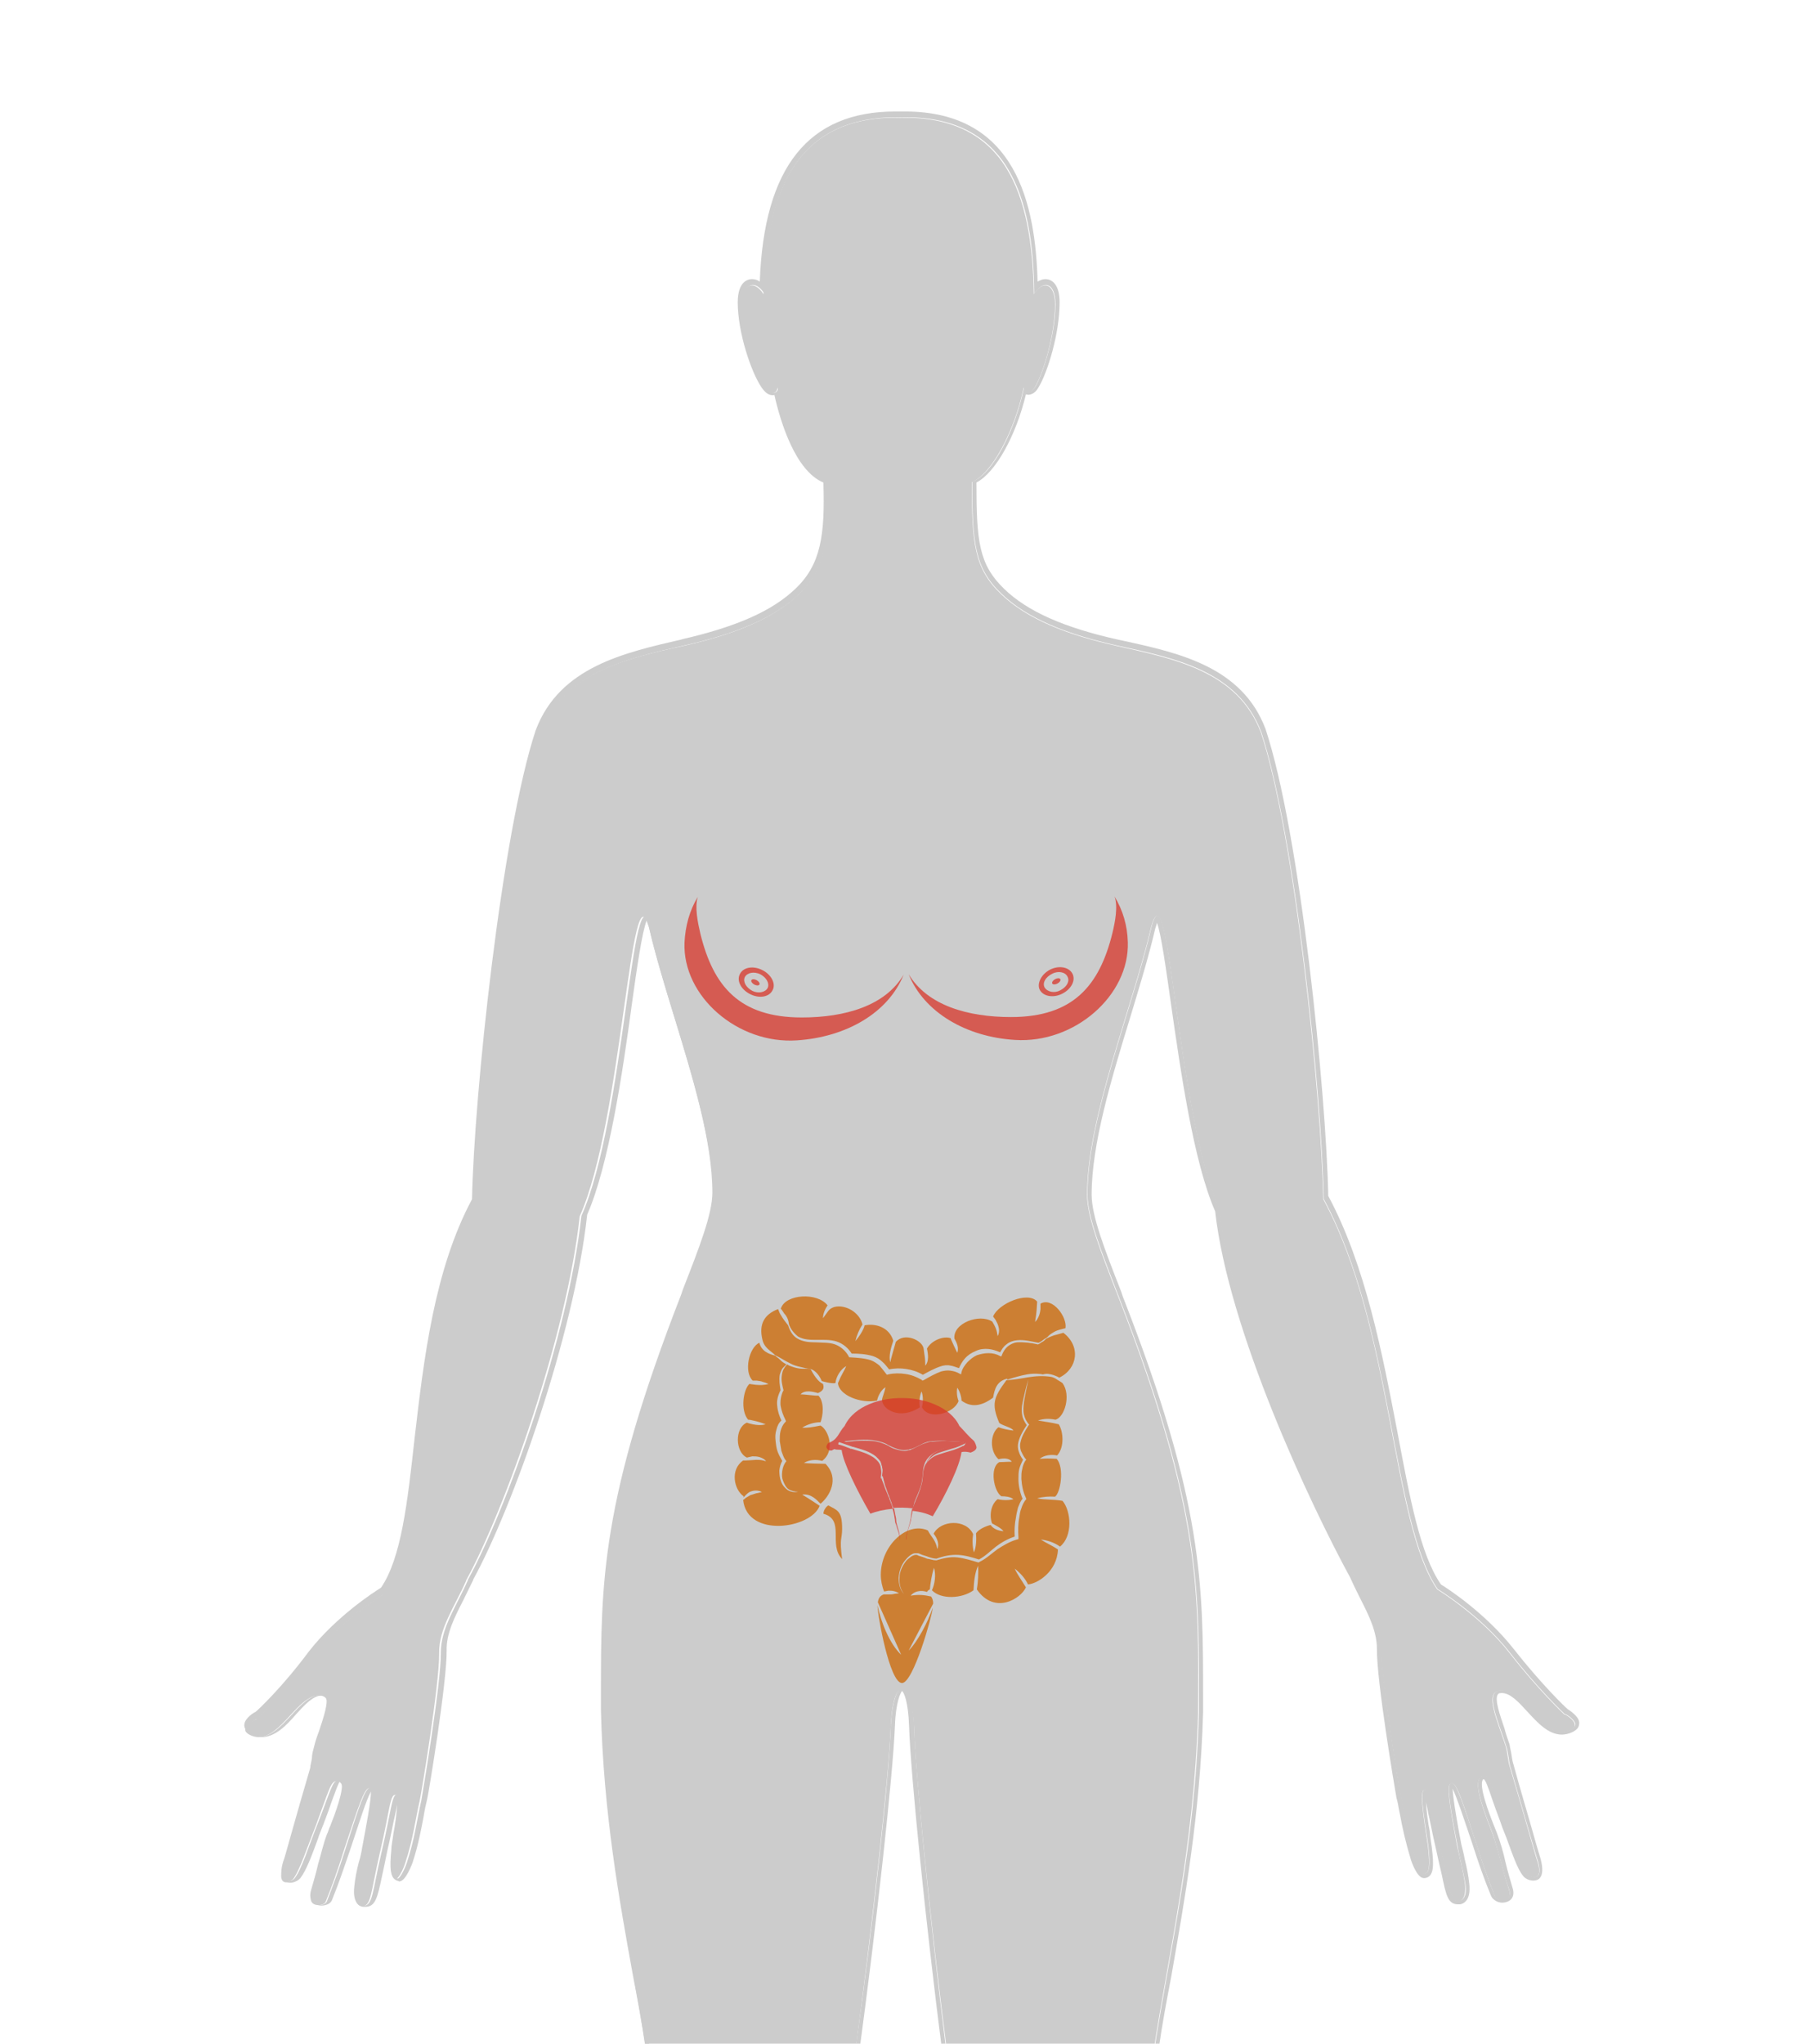 <?xml version="1.0" encoding="utf-8"?>
<!-- Generator: Adobe Illustrator 19.2.0, SVG Export Plug-In . SVG Version: 6.00 Build 0)  -->
<svg version="1.1" id="Female" xmlns="http://www.w3.org/2000/svg" xmlns:xlink="http://www.w3.org/1999/xlink" x="0px" y="0px"
	 viewBox="0 0 435 491.3" style="enable-background:new 0 0 435 491.3;" xml:space="preserve">
<style type="text/css">
	.st0{fill:#CCCCCC;}
	.st1{opacity:0.75;}
	.st2{fill:#D8352A;}
	.st3{opacity:0.75;}
	.st4{fill:#CC6600;}
    
    #Female-Breast {
        opacity: 0.75;
        cursor: pointer;
    }
    #Female-Breast:hover {
        opacity: 1.0;
        stroke:#5C0F00;    
    }

    #Female-Bowel {
        opacity: 0.75;
        cursor: pointer;
    }
    #Female-Bowel:hover {
        opacity: 1.0;
        stroke:#5C0F00;    
    }
    
    #Female-Endometrium {
        opacity: 0.75;
        cursor: pointer;
    }
    #Female-Endometrium:hover {
        opacity: 1.0;
        stroke:#5C0F00;    
    }      
</style>
<path class="st0" d="M145.1,411.7c0-28.6-1-48,19.2-99.6c4.2-10.8,7.6-19.3,7.6-24.8c0-18.6-10.8-44.7-15.4-64.3
	c-4.4-16.3-6.3,46.3-16.7,69.3c-3.1,28.7-17.9,70.5-27.3,87.5v0.1c-2.7,6.2-6.5,11.4-6.5,17.4c0.1,7.3-4.4,33.9-4.7,35.6
	c-1,4.2-1.5,9-3.5,15c-0.5,1.5-1.7,3.8-2.2,3.7c-1.2-0.2-1.4-1.8-0.9-6.3c0.4-3.5,2.3-13.4,1-13.9c-1.5-0.4-1.4,3-4,14.1
	c-2.2,9.3-2,12.9-4.5,12.6c-0.9-0.1-1.6-1.3-1.4-3.9c0.4-3,1.2-6.2,1.9-9.2c2.2-11.9,2.6-15.2,1.3-15.2c-1.2,0-2.5,4-5.9,14.6
	c-1.6,5.1-3,8.8-4.5,12.7c-0.5,1.3-4.4,1.4-3.4-1.6c1.4-4.2,2.3-8.7,3.9-13.3c1.1-3.1,6-14.1,2.1-14.1c-1.3,0-1.6,2.2-5,10.8
	c-2,5-3.7,10.6-5.4,12.7c-0.8,0.9-4.1,2-2.5-3c0.4-1,3.4-11.9,6.6-22.6c0.5-1.4,0.6-3.7,1-5c2-6.3,5.5-13.5,1.1-13.5
	c-5.1,0-9,10-14.6,10l0,0c-1.4,0-3.1-0.8-3.1-1.6c-0.1-0.8,1.1-2,2.3-2.6h0.1h0.1c0.2-0.2,6.2-5.8,13.2-14.8s17.4-15.3,17.4-15.3
	c11.1-16.1,5.4-62.9,22.1-94c0.5-24.8,7-87.7,15.3-112.7c5.6-14.8,21-18.2,34.6-21.3c12.1-2.7,21.7-6.5,27.9-12.5
	c6.5-6.2,7.3-14,7-26.9c-5.9-2-10.1-12.2-12.2-22.9c0.2,1.2-1.1,2.7-2.9,0c-2.2-3.4-5.5-12.6-5.5-19.8c0-5.2,3-5.9,5.1-2.5
	c0.4-24.3,7.5-42.9,32.8-42.4c25.3-0.6,31.9,18.2,32.1,42.4c2.2-3.4,5.1-2.7,5.1,2.5c0,7.2-2.9,16.5-4.8,19.8c-1.6,2.6-3,0.9-2.7,0
	c-2.2,10.8-7.7,21.1-12.5,22.9c0,14.6,0.5,20.7,7,26.9c6.2,6,15.8,9.8,27.9,12.5c13.7,3,29,6,34.6,20.8c8.2,24.9,14.6,87.5,15,112.2
	c16.7,31,16.4,77.8,27.4,93.8c0,0,10.3,6.2,17.4,15.3c7,9,13,14.6,13.2,14.8h0.1h0.1c1.2,0.6,2.5,1.9,2.3,2.6
	c-0.1,0.8-1.9,1.6-3.1,1.6l0,0c-5.6,0-9.4-10-14.6-10c-4.4,0-0.9,7.2,1.1,13.5c0.5,1.4,0.6,3.7,1,5c3.1,10.6,6.2,21.5,6.6,22.6
	c1.5,5-1.7,4-2.5,3c-1.6-2.1-3.4-7.7-5.4-12.7c-3.2-8.6-3.6-10.8-5-10.8c-3.9,0,1,10.9,2.1,14.1c1.5,4.6,2.4,9.1,3.9,13.3
	c1,2.9-2.9,2.8-3.4,1.6c-1.6-3.9-2.9-7.6-4.5-12.7c-3.5-10.6-4.8-14.5-5.9-14.6c-1.2,0-0.9,3.4,1.4,15.2c0.5,3,1.4,6.2,1.9,9.2
	c0.4,2.6-0.5,3.8-1.4,3.9c-2.5,0.4-2.3-3.2-4.5-12.6c-2.6-11-2.4-14.5-4-14.1c-1.4,0.4,0.6,10.4,1,13.9c0.5,4.5,0.2,6.1-0.9,6.3
	c-0.5,0.1-1.7-2.1-2.2-3.7c-2-6-2.5-10.8-3.5-15c-0.4-1.7-4.8-28.2-4.7-35.6c0.1-5.9-3.7-11.1-6.5-17.4v-0.1
	c-9.3-17-29.3-59.2-32.4-87.9c-10.4-23-12.1-84.2-16.4-67.9c-4.5,19.5-15.4,45.7-15.4,64.3c0,5.5,3.4,13.9,7.6,24.8
	c20.2,51.7,19.2,71.2,19.2,99.8c-0.9,32.3-7,56.8-10.7,81h1c0.9-6.3,1.9-11.5,3-17.3c3.2-18.3,7-39.1,7.7-63.7v-3.8
	c0-27,0.1-46.6-19.3-96.2l-0.4-1.2c-4-10.2-7.1-18.2-7.1-23.3c0-12.2,4.7-27.7,9.3-42.7c2.3-7.6,4.5-14.8,6-21.3
	c0.2-0.6,0.4-1.1,0.4-1.4c1,2.6,2.2,11.2,3.4,19.7c2.3,16,5.4,37.8,10.6,49.7c3.2,28.6,22.7,70.1,32.5,88.1l0,0
	c0.8,1.8,1.6,3.4,2.4,5c2.1,4.1,4,8,4,12.1c-0.1,7.7,4.4,34.1,4.7,35.8c0.4,1.3,0.5,2.5,0.8,3.8c0.6,3.3,1.4,6.9,2.7,11.2
	c0.1,0.2,1.4,4.3,3.1,4.3h0.1h0.1c2.3-0.3,2.2-3.1,1.7-7.4c-0.1-0.9-0.4-2.3-0.5-3.9c-0.4-1.9-0.8-4.9-0.9-7
	c0.1,0.7,0.4,1.7,0.5,2.5c0.5,2.1,1,5,1.9,8.8c0.5,2.4,1,4.5,1.4,6.2c1,4.7,1.4,7.1,3.9,7.1c0.2,0,0.4,0,0.5,0
	c0.6-0.1,2.7-0.7,2.2-5c-0.2-2-0.6-3.9-1.1-5.9c-0.2-1.2-0.5-2.3-0.8-3.5c-0.9-4.7-2-10.9-2.1-13.4c1,2,2.7,7.2,4.7,13.1
	c1.5,4.7,2.9,8.7,4.6,12.8c0.5,0.9,1.6,1.5,2.6,1.5s1.9-0.4,2.3-1c0.4-0.5,0.6-1.4,0.2-2.6c-0.6-2-1.2-4.1-1.7-6.2
	c-0.5-2.3-1.2-4.7-2.1-7.1c-0.2-0.5-0.5-1.2-0.8-2c-1-2.5-3.6-9.3-2.5-10.7c0,0,0.1-0.1,0.2-0.1c0.4,0.2,1.1,2.1,1.9,4.5
	c0.5,1.5,1.2,3.4,2.1,5.8c0.4,1.3,0.9,2.4,1.4,3.7c1.5,4.1,2.7,7.6,4,9.2c0.5,0.7,1.5,1.2,2.5,1.2c0.8,0,1.4-0.3,1.7-0.8
	c0.6-0.8,0.6-2.3,0.1-4.3c-0.1-0.4-0.9-2.9-1.9-6.5c-1.2-4.3-3-10.2-4.6-16.1c-0.2-0.6-0.4-1.5-0.5-2.3c-0.1-0.9-0.4-1.9-0.5-2.7
	c-0.4-1.3-0.9-2.5-1.2-3.8c-1.1-3.3-2.5-7.1-1.6-8.3c0.1-0.1,0.2-0.3,0.9-0.3c2.1,0,4.1,2.2,6.2,4.5c2.4,2.6,5,5.5,8.3,5.5
	c1.5,0,4-0.9,4.1-2.4c0.4-1.5-1.6-3-2.7-3.7c-0.4-0.3-6.1-5.7-13.1-14.6c-6.7-8.5-15.9-14.5-17.4-15.4c-5-7.2-7.5-20.9-10.5-36.8
	c-3.6-18.7-7.6-39.8-16.6-56.6c-0.5-24.6-6.7-87-15.1-112.3c-5.6-14.8-20.6-18.2-33.9-21.1l-1.4-0.3c-13.1-2.9-21.9-6.8-27.5-12.2
	c-6.1-5.9-6.7-11.4-6.7-25.6c4.6-2.4,9.5-11.2,11.9-21.2c0.2,0,0.4,0.1,0.5,0.1c1,0,1.9-0.6,2.6-1.9c2.1-3.5,5-12.8,5-20.3
	c0-5.1-2.5-5.6-3.4-5.6c-0.6,0-1.2,0.2-1.9,0.6c-0.5-18.3-5-40.9-31.9-40.9c-0.5,0-0.8,0-1.1,0c-0.4,0-0.8,0-1.2,0
	c-20.9,0-31.6,13.4-32.6,40.9c-0.5-0.4-1.2-0.6-1.9-0.6c-0.8,0-3.4,0.4-3.4,5.6c0,7.2,3.2,16.7,5.7,20.4c0.9,1.3,1.7,1.9,2.7,1.9
	c0.1,0,0.4,0,0.4-0.1c1.5,6.7,5.1,18.3,11.8,21.1c0.4,12.6-0.6,19.7-6.7,25.5c-5.6,5.4-14.3,9.2-27.4,12.2h0.1
	c-13.8,3.2-29.5,6.6-35.2,21.9c-8.2,24.8-14.8,87.8-15.3,112.7c-9.1,17-11.6,38.5-13.8,57.4c-1.7,15.4-3.2,28.9-8.1,36
	c-1.5,0.9-10.8,6.9-17.4,15.4c-6.4,8.6-12.1,13.9-12.7,14.4c-1.2,0.6-3.1,2.1-2.7,3.7c0.4,1.5,2.6,2.4,4.1,2.4
	c3.2,0,5.9-2.7,8.3-5.5c2.1-2.3,4.1-4.5,6.2-4.5c0.6,0,0.8,0.2,0.9,0.3c0.8,1.1-0.5,5-1.6,8.3c-0.5,1.3-0.9,2.5-1.2,3.8
	c-0.2,0.7-0.5,1.8-0.5,2.7c-0.1,0.8-0.4,1.7-0.4,2.3c-1.7,5.8-3.4,11.7-4.6,16c-1,3.6-1.7,6.1-1.9,6.5c-0.6,2-0.6,3.4,0,4.3
	c0.5,0.5,1,0.8,1.7,0.8c0.9,0,2-0.5,2.5-1.2c1.3-1.7,2.6-5.1,4.1-9.2c0.4-1.3,0.9-2.4,1.4-3.7c0.9-2.4,1.6-4.3,2.1-5.8
	c0.9-2.4,1.5-4.2,1.9-4.5c0.2,0,0.2,0,0.2,0.1c1,1.4-1.6,8.2-2.6,10.7c-0.4,0.8-0.5,1.5-0.8,2c-0.9,2.4-1.4,4.8-2.1,7.1
	c-0.5,2.2-1.1,4.2-1.7,6.3c-0.4,1.4-0.1,2.2,0.2,2.6c0.5,0.6,1.3,1.1,2.3,1.1s2.3-0.4,2.6-1.5c1.5-3.7,2.7-7.2,4.6-12.8
	c2-6,3.6-11.2,4.7-13.1c0,2.4-1.2,8.6-2.1,13.4c-0.2,1.2-0.4,2.3-0.8,3.5c-0.5,1.9-0.9,3.9-1.1,5.9c-0.5,4.2,1.5,4.9,2.2,4.9
	c0.2,0,0.4,0,0.5,0c2.4,0,2.9-2.4,3.9-7.1c0.4-1.7,0.8-3.8,1.3-6.2c0.9-3.8,1.4-6.7,1.9-8.8c0.2-0.9,0.4-1.8,0.5-2.5
	c-0.1,2.1-0.5,5-0.9,7c-0.2,1.6-0.5,2.9-0.5,3.9c-0.4,4.2-0.4,7.1,1.7,7.5l0.1,0.1H96c1.6,0,3.1-4.3,3.2-4.5
	c1.4-4.3,2.1-8.1,2.7-11.3c0.2-1.4,0.5-2.6,0.8-3.9c0.4-1.6,4.8-28.4,4.7-35.8c-0.1-4.1,1.9-8,4-12.1c0.8-1.6,1.6-3.3,2.4-4.9v-0.1
	c9.3-16.9,24.2-58.5,27.4-87.7c5.2-11.9,8.5-34,10.7-50.3c1.2-8.7,2.5-17.7,3.6-20.4c0.1,0.3,0.2,0.7,0.5,1.4
	c1.5,6.5,3.7,13.8,6,21.3c4.6,15,9.3,30.4,9.3,42.7c0,5.1-3.1,13.1-7.1,23.3l-0.4,1.2c-19.3,49.6-19.3,69.1-19.3,96.2v3.7
	c0.6,24.7,4.4,45.6,7.7,63.8c1.1,5.8,2.1,11,3,17.3h1C152.1,468.5,146,444.1,145.1,411.7z"/>
<path id="Inseem" class="st0" d="M219.8,414.9c-0.4-12.4-5-12.2-5.6,0.1c-0.4,12.2-4.2,47.2-8.5,77.7h1c4.1-30.4,8-65.7,8.5-77.8
	c0.2-5.9,1.4-8,1.7-8.4c0.5,0.4,1.5,2.6,1.7,8.5c0.4,11.9,4,47.2,7.9,77.7h1C223.7,462.2,220.2,427.1,219.8,414.9z"/>
<path id="Body" class="st0" d="M269,312c-4.2-10.8-7.6-19.3-7.6-24.8c0-18.6,10.8-44.7,15.4-64.3c4.4-16.3,6.1,44.8,16.4,67.9
	c3.1,28.7,23,70.9,32.4,87.9v0.1c2.7,6.2,6.5,11.4,6.5,17.4c-0.1,7.4,4.4,33.9,4.7,35.6c1,4.2,1.5,9,3.5,15c0.5,1.5,1.6,3.8,2.2,3.7
	c1.2-0.2,1.4-1.8,0.9-6.3c-0.4-3.5-2.3-13.4-1-13.9c1.5-0.4,1.4,3,4,14.1c2.2,9.3,2,12.9,4.5,12.6c0.9-0.1,1.6-1.3,1.4-3.9
	c-0.4-3-1.2-6.2-1.9-9.2c-2.2-11.9-2.6-15.2-1.3-15.2c1.2,0,2.5,4,5.9,14.6c1.6,5.1,3,8.8,4.5,12.7c0.5,1.3,4.4,1.4,3.4-1.6
	c-1.4-4.2-2.3-8.7-3.9-13.3c-1.1-3.1-6-14.1-2.1-14.1c1.3,0,1.6,2.2,4.9,10.8c2,5,3.7,10.6,5.4,12.7c0.8,0.9,4.1,2,2.5-3
	c-0.4-1-3.4-11.9-6.6-22.6c-0.5-1.4-0.6-3.7-1-5c-2-6.3-5.5-13.5-1.1-13.5c5.1,0,9,10,14.6,10l0,0c1.4,0,3.1-0.8,3.1-1.6
	c0.1-0.8-1.1-2-2.3-2.6h-0.1h-0.1c-0.2-0.2-6.2-5.8-13.2-14.8s-17.4-15.3-17.4-15.3c-11.1-16.1-10.6-62.8-27.4-93.8
	c-0.5-24.8-6.8-87.4-15-112.2c-5.6-14.8-20.9-17.7-34.6-20.8c-12.1-2.7-21.7-6.5-27.9-12.5c-6.5-6.2-7-12.3-7-26.9
	c4.7-1.9,10.3-12.2,12.5-22.9c-0.2,1,1.2,2.7,2.7,0c2-3.4,4.8-12.6,4.8-19.8c0-5.2-3-5.9-5.1-2.5c-0.4-24.3-6.9-42.9-32.1-42.4
	c-25.3-0.6-32.4,18.2-32.9,42.4c-2.2-3.4-5.1-2.7-5.1,2.5c0,7.2,3.2,16.5,5.5,19.8c1.7,2.6,3.1,1.2,2.9,0
	c2.2,10.8,6.3,20.9,12.2,22.9c0.4,12.9-0.5,20.7-7,26.9c-6.2,6-15.8,9.8-27.9,12.5c-13.7,3-29.1,6.5-34.7,21.3
	c-8.2,24.9-14.8,87.9-15.3,112.7c-16.7,31-11.2,77.9-22.1,94c0,0-10.3,6.2-17.4,15.3c-7,9-13,14.6-13.2,14.8h-0.1h-0.1
	c-1.2,0.6-2.5,1.9-2.3,2.6c0.1,0.8,1.9,1.6,3.1,1.6l0,0c5.6,0,9.5-10,14.6-10c4.4,0,0.9,7.2-1.1,13.5c-0.4,1.4-0.6,3.7-1,5
	c-3.1,10.6-6.2,21.5-6.6,22.6c-1.5,5,1.7,4,2.5,3c1.6-2.1,3.4-7.7,5.4-12.7c3.2-8.6,3.6-10.8,5-10.8c3.9,0-1,10.9-2.1,14.1
	c-1.5,4.6-2.4,9.1-3.9,13.3c-1,2.9,2.9,2.8,3.4,1.6c1.6-3.9,2.9-7.6,4.5-12.7c3.5-10.6,4.8-14.5,5.9-14.6c1.2,0,0.9,3.4-1.3,15.2
	c-0.5,3-1.4,6.2-1.9,9.2c-0.4,2.6,0.5,3.8,1.3,3.9c2.5,0.4,2.3-3.1,4.5-12.6c2.6-11,2.4-14.5,4-14.1c1.3,0.4-0.6,10.4-1,13.9
	c-0.5,4.5-0.2,6.1,0.9,6.3c0.5,0.1,1.7-2.1,2.2-3.7c2-6,2.5-10.8,3.5-15c0.4-1.7,4.8-28.2,4.7-35.6c-0.1-5.9,3.7-11.1,6.5-17.4v-0.1
	c9.3-17,24.2-58.8,27.3-87.5c10.3-23,12.3-85.7,16.7-69.3c4.5,19.5,15.4,45.7,15.4,64.3c0,5.5-3.4,13.9-7.6,24.8
	c-20.2,51.7-19.2,71.2-19.2,99.8c0.9,32.3,7,56.8,10.7,81h50.3c4.1-30.5,8-65.6,8.5-77.8c0.4-12.3,5-12.2,5.6,0.1
	c0.4,12.2,4,47.2,7.9,77.7h49.7c3.7-24.1,9.7-48.6,10.7-81C288.2,383.1,289.1,363.7,269,312z"/>
<g id="Inactivity">
<g id="Female-Breast" onclick="parent.buttonEvent('Breast', 'Female')" class="st1">
	<title>Breast cancer</title>
	<g id="breast-right">
		<g>
				<ellipse transform="matrix(0.478 -0.878 0.878 0.478 -112.546 282.918)" class="st2" cx="181.8" cy="236.1" rx="0.6" ry="1.1"/>
			<path class="st2" d="M183.3,233.2c-2.2-1.1-4.6-0.7-5.4,1c-0.8,1.6,0.3,3.7,2.5,4.8c2.2,1.1,4.6,0.7,5.4-1
				C186.6,236.5,185.5,234.3,183.3,233.2z M180.9,238.2c-1.5-0.8-2.3-2.2-1.8-3.3c0.6-1.1,2.2-1.4,3.7-0.7c1.5,0.8,2.3,2.2,1.8,3.3
				C184,238.6,182.3,238.9,180.9,238.2z"/>
		</g>
		<path class="st2" d="M192.8,244.6c-15,0-21.3-7.5-24.4-20.2c-0.6-2.6-1.4-6.4-0.6-8.8c-2,3.3-3,7-3.2,11
			c-0.5,12.9,12.8,24.5,27.1,23.5c11.8-0.8,21.9-6.6,25.6-15.8C212.9,241.8,203.2,244.6,192.8,244.6z"/>
	</g>
	<g id="breast-left">
		<g>
			<ellipse transform="matrix(0.878 -0.478 0.478 0.878 -81.906 150.165)" class="st2" cx="254.1" cy="236" rx="1.1" ry="0.6"/>
			<path class="st2" d="M250,237.9c0.8,1.6,3.2,2.1,5.4,1c2.2-1.1,3.3-3.2,2.5-4.8c-0.8-1.6-3.2-2.1-5.4-1
				C250.4,234.2,249.3,236.4,250,237.9z M251.2,237.4c-0.6-1.1,0.2-2.5,1.8-3.3c1.5-0.8,3.2-0.4,3.7,0.7c0.6,1.1-0.2,2.5-1.8,3.3
				C253.6,238.8,251.9,238.5,251.2,237.4z"/>
		</g>
		<path class="st2" d="M218.5,234.2c3.7,9.2,13.9,15.1,25.6,15.8c14.3,0.9,27.5-10.7,27.1-23.5c-0.1-4-1.2-7.7-3.2-11
			c0.9,2.4,0.1,6.3-0.5,8.8c-3.1,12.6-9.4,20.2-24.4,20.2C232.7,244.5,223,241.7,218.5,234.2z"/>
	</g>
</g>
<g id="Female-Bowel" onclick="parent.buttonEvent('Bowel', 'Female')" class="st4">
	<title>Bowel cancer</title>
	<path class="st4" d="M202.5,367.5c0-4.4-1.2-4.4-3.3-5.6c-0.5,0.2-1.2,1.2-1.2,2c5.3,1.5,1.1,7.4,4.5,10.9
		C201.8,369.6,202.5,370.2,202.5,367.5z"/>
	<g>
		<path class="st4" d="M192.3,329c-0.9-0.1-1.7-0.4-2.5-0.7c-0.2-0.1-0.4-0.2-0.5-0.3c-0.3,0.3-0.5,0.5-0.7,0.9
			c-0.4,0.5-0.5,1.1-0.6,1.7c-0.2,1.2,0.1,2.4,0.4,3.6v0.1l-0.1,0.1c-0.5,1.1-0.7,2.3-0.6,3.5c0.2,1.2,0.6,2.3,1.2,3.5l0.1,0.3
			l-0.2,0.2c-0.5,0.5-0.9,1.3-1.1,2.1c-0.2,0.8-0.2,1.6-0.2,2.4c0.1,0.8,0.3,1.6,0.4,2.4c0.3,0.8,0.5,1.6,1,2.2l0.2,0.3l-0.2,0.2
			c-0.4,0.6-0.7,1.3-0.8,2.2s-0.1,1.6,0.2,2.3c0.3,0.7,0.6,1.5,1.3,2c0.6,0.4,1.5,0.6,2.3,0.6c-0.8,0.2-1.7,0.1-2.5-0.4
			c-0.7-0.5-1.3-1.2-1.6-2.1c-0.3-0.8-0.4-1.7-0.4-2.6c0.1-0.8,0.3-1.6,0.7-2.3c-0.4-0.7-0.8-1.4-1.1-2.2c-0.3-0.8-0.4-1.7-0.5-2.6
			s-0.1-1.8,0.2-2.7c0.2-0.8,0.5-1.6,1.2-2.2c-0.5-1.1-0.9-2.2-1-3.5c-0.2-1.3,0.2-2.6,0.8-3.8c-0.2-1.2-0.4-2.4-0.2-3.7
			c0.2-0.6,0.4-1.3,0.8-1.7c0.3-0.3,0.5-0.5,0.8-0.8c-0.5-0.3-1.1-0.6-1.5-1.1c-0.4-0.4-0.8-0.6-1.2-1c-1.6-0.4-3.3-1.1-3.8-3.1
			c-2.5,1.1-3.8,7-1.6,9.1c0.4,0,0.6,0,1,0c0.5,0.1,1,0.1,1.4,0.3c0.4,0.1,1,0.3,1.4,0.5c-1,0.3-2.1,0.3-3.1,0.2
			c-0.5-0.1-1-0.1-1.4-0.2h-0.1c-1.5,1.4-2.2,6.4-0.3,8.6c0.4,0,0.8,0.1,1.2,0.2c1,0.2,2,0.5,3,0.9c-1.1,0.3-2.1,0.2-3.1,0
			c-0.4-0.1-0.9-0.2-1.4-0.4c-3,1.3-2.8,7.1,0,8.4c0.4-0.1,0.9-0.2,1.3-0.3c0.5,0,1.2,0,1.8,0.2c0.6,0.2,1.2,0.5,1.5,1
			c-1.1-0.4-2.1-0.4-3.2-0.3c-0.5,0-1.1,0.1-1.7,0.1c-0.2,0-0.4,0-0.6,0c-3.2,2.2-2.2,7,0.1,8.6c0,0.1,0,0.2,0,0.3
			c0.4-0.5,0.9-1,1.4-1.3c1-0.5,2.2-0.5,3,0c-0.5,0.1-1,0.2-1.4,0.3s-0.8,0.3-1.3,0.4c-0.4,0.2-0.8,0.5-1.2,0.7
			c-0.2,0.2-0.4,0.4-0.6,0.5c1,9.2,16.3,6.9,18.4,1.4c0,0-2.2-1.5-4.2-2.7c2.2-0.3,3.6,1.4,4.4,2.2c2.1-1.7,4.7-6,1.2-9.6
			c-1,0-4.3-0.1-5.2-0.2c1.3-0.8,3-0.9,4.4-0.5c3.3-2.5,1.5-7.5-0.4-8.5c-2,0.4-3.1,0.6-4.4,0.5c1.3-0.8,2.9-1.3,4.4-1.3
			c0.6-1.5,1-4.8-0.5-6.4c-0.7,0.1-3-0.3-4.3-0.3c1-1.1,2.8-0.7,4.2-0.3c1.6-0.7,1.4-1.5,1.2-2.2c-1.3-0.6-2.3-2.3-3-3.6
			C194.1,329,193.2,329.1,192.3,329z"/>
		<path class="st4" d="M189.7,318.3c0.4,1.2,1.2,2.2,2.2,3c1.4,0.8,3,0.8,4.5,0.8s3.2-0.1,4.8,0.4c1.5,0.5,2.8,1.6,3.6,2.9
			c1.7,0,3.4,0.1,5.1,0.6c0.9,0.3,1.7,0.8,2.3,1.4c0.6,0.5,1.1,1.2,1.6,1.8c1.4-0.3,2.8-0.3,4.1-0.1c1.3,0.2,2.7,0.6,4,1.4
			c1.3-0.7,2.7-1.5,4.2-2c0.8-0.3,1.7-0.4,2.5-0.2c0.7,0.1,1.3,0.4,2,0.6c0.4-0.9,0.8-1.6,1.4-2.3c0.7-0.8,1.6-1.4,2.6-1.8
			c1-0.5,2.1-0.6,3.1-0.5c1,0.1,1.9,0.4,2.8,0.8c0.4-0.7,0.8-1.4,1.5-1.9c0.7-0.6,1.6-0.9,2.5-1c1.8-0.2,3.5,0.3,5.2,0.6
			c0.3-0.1,0.6-0.3,0.9-0.5c0.3-0.2,0.6-0.5,0.9-0.6c0.1-0.1,0.3-0.2,0.4-0.3c0.4-0.5,0.9-0.8,1.4-1.1c0.6-0.4,1.3-0.6,2.1-0.8
			c0.3-0.1,0.5-0.1,0.8-0.2c0.5-2.6-3.1-7.6-6-5.9c0,0.5,0,0.9,0,1.3c-0.1,1.1-0.5,2.3-1.3,3.1c0.4-2.5,0.4-3.3,0.5-4.9
			c-2.2-2.6-9.4,0.5-10.6,3.6c0.3,0.4,0.6,0.7,0.8,1.2c0.3,0.5,0.5,1.1,0.6,1.7c0.1,0.6,0,1.3-0.3,1.8c-0.2-1.4-0.5-2.2-1.3-3.5l0,0
			c-3.1-2-9.5,0.4-9.1,4.1c0.6,1,1.1,2.2,0.7,3.4c-0.1-0.1-1.6-3.3-1.6-3.5c-1.7-0.6-4.6,0.5-5.7,2.5c0.3,1.4,0.5,3.1-0.4,4.1
			c0-2-0.2-2.3-0.4-4.1c-0.3-2-4.6-4-6.7-1.6c-0.1,0.5-1.3,4.4-1.3,4.9c-0.5-1.4,0.2-3.7,0.7-5.2c-1-3.3-4.3-4.2-6.9-3.7
			c0,0-0.1,1.2-2.2,3.8c0.3-1.4,0.9-2.8,1.7-4c-0.7-2.9-4.1-4.9-6.8-4.2c-1.4,0.5-1.4,1-2.7,2.7c0-1.1,0.5-2.2,1.1-3.1
			c-2.5-3.2-10.1-2.7-11.2,0.7c0,0,0,0-0.1,0c0.3,0.4,0.6,0.8,0.9,1.3C189.2,316.4,189.6,317.3,189.7,318.3z"/>
		<path class="st4" d="M249.4,360.2c1.4-0.4,3-0.5,4.3-0.4c1.3-0.9,2.3-6.9,0.4-9.1c-1.9-0.1-2.5-0.1-4.1,0c1.1-0.9,2.8-1.1,4.2-0.8
			c1.8-2,1.5-5.7,0.4-7.5c-2.1-0.5-2.7-0.5-5-0.9c1.4-0.5,2.8-0.5,4.2-0.2c2.2-0.6,3.8-5.9,1.7-8.8c-0.5-0.4-1-0.6-1.4-0.9
			c-0.4-0.3-0.9-0.5-1.3-0.6c-1.9-0.3-3.7-0.2-5.6,0.1c-1.7,0.3-3.4,0.6-5.2,0.7c-3,4.1-3.7,5.6-1.7,10.3c1.2,0.8,2.9,1,3.4,1.8
			c-1.1-0.1-2.6-0.4-3.6-0.8c-2,1.5-2.2,5.7,0,7.7c1.2-0.3,2.6-0.3,3.2,0.6c-1.3,0-2.2,0.1-3,0.1c-2.4,1.3-1.3,7.1,0.5,8.2
			c1,0,2.1,0.1,2.9,0.7c-1,0.3-2.6,0.3-3.8,0c-1.8,1.4-2,4.3-1.3,5.9h0.1c0.9,0.5,2.1,1.1,2.6,1.8c-1.2-0.1-2.4-0.5-3.1-1.5
			c-1.2,0.3-2.8,1-3.5,2c0.1,1.4,0.1,3.2-0.5,4.6c-0.4-1.4-0.4-3.1-0.2-4.4c-1.7-3.7-7.8-3.4-9.5-0.1c0.9,1.1,1.4,2.5,0.9,3.7
			c-0.4-2.2-1.4-2.8-2.3-4.5c-5.1-2.2-11.3,3.8-11.3,10.7c0,1.3,0.3,2.8,0.8,4c0.4-0.1,0.6-0.1,1-0.2c0.5,0,0.9,0,1.3,0.1
			c0.5,0.1,0.9,0.3,1.3,0.5c-0.4,0.1-0.9,0.1-1.3,0.2c-0.4,0.1-0.8,0.1-1.3,0.1c-0.4,0-0.7,0-1.1,0c-0.9,0.3-1.3,1-1.4,1.9l5.6,12.6
			c-2.7-2.5-4.9-7.9-5.7-11.9c0,2.2,2.9,18.7,5.9,18.7c2.7,0,7.2-15.9,7.4-18.1c-1.2,3.5-3.6,8.1-5.8,10.3l5.9-11.3
			c0-0.7-0.2-1.3-0.5-1.7c-1.7-0.4-3.1-0.5-4.9-0.2c0.8-1.1,2.5-1.4,3.9-0.9c0.2-0.3,0.4-0.5,0.7-0.6c0.1-1.3,0.5-3.8,1-5.2
			c0.5,1.7,0.2,3.9-0.5,5.4l0,0c2.2,2.3,7.3,2,10,0c0.1-2,0.3-4.2,1.1-5.9c0.1,1.7,0,3.9-0.3,5.7c4.3,6.2,10.6,2.2,11.8-0.5
			c-1.1-1.8-2-3-2.7-4.5c1.3,1,2.5,2.3,3.2,3.8c2.3-0.2,7-3.1,7.2-8.4c-1.6-1.1-2.8-1.5-4.1-2.4c1.6,0.2,3.2,0.7,4.6,1.7
			c3.1-2.5,2.7-8.5,0.6-11C253.1,360.4,251.3,360.6,249.4,360.2z M247.3,342.7c-0.8,1.3-1.6,2.5-1.9,4c-0.2,0.7-0.1,1.4,0.1,2.1
			c0.3,0.6,0.6,1.3,1.1,1.9l0.2,0.2l-0.2,0.2c-0.4,0.6-0.7,1.4-0.8,2.1c-0.2,0.7-0.2,1.5-0.2,2.3c0.1,1.5,0.4,3.2,1.1,4.6l0.1,0.3
			l-0.2,0.2c-0.4,0.5-0.8,1.3-1,2c-0.3,0.7-0.4,1.5-0.5,2.2c-0.3,1.5-0.3,3.2-0.2,4.8v0.4l-0.4,0.1c-1.7,0.5-3.2,1.4-4.6,2.3
			c-1.4,1-2.7,2.3-4.4,3.1l-0.1,0.1h-0.2c-1.7-0.5-3.3-1-5-1.2c-1.7-0.2-3.4,0.2-5,0.7h-0.1l0,0c-0.8,0-1.4-0.3-2.2-0.4
			c-0.6-0.3-1.4-0.5-2-0.7c-0.2-0.1-0.4-0.2-0.4-0.2c0,0,0,0-0.1,0s-0.1,0-0.1,0c-0.1,0-0.2,0-0.3,0c-0.3,0.1-0.6,0.2-0.9,0.4
			c-0.5,0.4-1.1,0.8-1.4,1.3c-0.8,1.1-1.4,2.4-1.4,3.8c-0.1,1.4,0.2,2.8,1.1,3.9c-1-1-1.3-2.5-1.3-3.9c0.1-1.4,0.5-2.8,1.4-4
			c0.4-0.5,0.9-1.1,1.5-1.5c0.4-0.2,0.6-0.4,1.1-0.4c0.1,0,0.2,0,0.3,0h0.2c0.1,0,0.1,0,0.2,0c0.2,0.1,0.4,0.1,0.5,0.2
			c0.6,0.3,1.3,0.4,2,0.7c0.6,0.2,1.3,0.4,1.9,0.4c1.6-0.6,3.4-1,5.2-0.9c1.8,0.1,3.4,0.6,5,1.1c1.4-0.7,2.7-2,4.1-3.1
			c1.3-1,2.9-1.9,4.5-2.4c-0.1-1.5,0-3.1,0.3-4.6c0.1-0.8,0.3-1.6,0.5-2.4c0.3-0.7,0.5-1.4,1.1-2.1c-0.6-1.4-1-3.1-1-4.7
			c0-0.8,0-1.7,0.2-2.5c0.2-0.7,0.5-1.4,0.9-2.2c-0.4-0.5-0.8-1.2-1-1.9c-0.3-0.8-0.3-1.6-0.1-2.4c0.4-1.5,1.2-2.8,2-4
			c-0.5-0.7-1-1.6-1.1-2.5c-0.2-1-0.1-2,0.1-2.9c0.4-1.9,0.8-3.7,1.4-5.6c-0.4,1.9-0.8,3.7-1.1,5.6c-0.1,0.9-0.2,1.9,0,2.8
			c0.2,0.9,0.6,1.7,1.2,2.4l0.1,0.1L247.3,342.7z"/>
		<path class="st4" d="M212.9,333.5c-0.1,1-0.8,2.5-0.8,3c0,2.3,4.3,5,9.1,1.8c-0.3-1.3,0-2.9,0.4-3.8c0.4,1.1,0.4,2.5,0.1,3.8
			c1.7,3.3,7.8,1.4,8.8-1.5c-0.4-1-0.5-2.2-0.3-3.2c0.6,0.9,1,2.2,1,3.1c2.8,2.1,5.6,0.8,7.6-0.7c0.4-2.2,0.9-4,3.5-4.6
			c-0.1,0.1-0.1,0.2-0.2,0.3c1.6-0.5,3.2-1,4.9-1.3c1.1-0.2,2.1-0.2,3.1-0.1c0.3,0,0.4,0.1,0.7,0.1c0.4-0.1,0.9-0.2,1.4-0.1
			c0.8,0.1,1.5,0.4,2.2,0.7c0.1,0.1,0.2,0.1,0.3,0.2c4.5-2.2,5.2-7.6,1-10.8c-0.8,0.2-1.3,0.4-2.2,0.6c-0.6,0.2-1.3,0.5-1.9,0.8
			l-0.1,0.1c-0.3,0.3-0.5,0.5-0.9,0.7c-0.4,0.2-0.5,0.4-1,0.6l0,0l0,0c-1.7-0.4-3.4-0.6-5.1-0.5c-0.8,0.1-1.6,0.5-2.2,1
			c-0.6,0.5-1.1,1.3-1.4,2.1l-0.1,0.3l-0.3-0.1c-0.9-0.5-1.8-0.7-2.8-0.7s-1.9,0.2-2.8,0.5c-0.9,0.4-1.6,1-2.3,1.7
			c-0.6,0.7-1.2,1.5-1.4,2.4l-0.1,0.5l-0.4-0.2c-0.7-0.4-1.4-0.6-2.2-0.7c-0.7-0.1-1.4,0-2.2,0.2c-1.4,0.5-2.8,1.3-4.2,2.1l-0.3,0.1
			l-0.2-0.2c-1.2-0.7-2.5-1.2-3.9-1.4c-1.3-0.2-2.8-0.2-4.1,0.1l-0.3,0.1l-0.2-0.2c-0.5-0.7-1.1-1.4-1.6-2c-0.6-0.5-1.3-1-2.1-1.3
			c-1.5-0.5-3.3-0.6-5-0.7h-0.2l-0.1-0.2c-0.7-1.3-1.9-2.4-3.3-2.9c-1.4-0.5-3-0.4-4.6-0.5c-1.5,0-3.2-0.1-4.6-1
			c-1.1-0.7-1.7-1.9-2.1-3.1c-0.6-0.8-1.2-1.5-1.7-2.4c-0.3-0.4-0.5-1-0.7-1.5c-3.4,1.3-4.6,3.7-3.8,7.2c0.4,2.2,2.2,2.9,3.1,3.9
			c1.3,0.6,2.4,1.4,3.7,2c0.7,0.4,1.5,0.6,2.3,0.8c0.8,0.2,1.6,0.4,2.5,0.5c1.3,0.4,2.2,1.7,2.7,2.9c0,0,2.2,0.7,3.3,0.5
			c0,0,0,0,0-0.1c0.2-1.5,1.2-3.2,2.6-4c-0.6,1.4-1.1,1.9-2,4.1l0,0c0.2,2.9,5.5,5,9.4,4.2C211.2,335.3,212,334.1,212.9,333.5z"/>
	</g>
</g>
<g id="Female-Endometrium" onclick="parent.buttonEvent('Endometrium', 'Female')" class="st2">
	<title>Endometrium cancer</title>
	<path class="st2" d="M214.6,362.6L214.6,362.6c0.1,0.5,0.3,1,0.4,1.6c0.1,0.4,0.1,0.8,0.2,1.2c0,0.4,0.1,0.8,0.3,1.2
		c0.2,0.8,0.5,1.5,0.7,2.3s0.1,1.6,0.2,1.2c0-0.4,0-0.8-0.1-1.2c-0.1-0.8-0.4-1.5-0.6-2.3c-0.1-0.4-0.2-0.8-0.2-1.2
		c0-0.4-0.1-0.8-0.2-1.2c-0.1-0.5-0.2-1-0.3-1.6l0,0C214.8,362.6,214.7,362.6,214.6,362.6z"/>
	<path class="st2" d="M219.4,362.6c0,0.1-0.1,0.3-0.1,0.4c-0.1,0.3-0.1,0.7-0.2,1c0,0.3-0.1,0.7-0.1,1c-0.2,1.3-0.7,2.6-1,3.9
		c0,0.2-0.1,0.3-0.1,0.5s0,0.3,0,0.5c0,0.3,0.1,0.3,0.1,0c0-0.2,0-0.3,0-0.5s0-0.3,0.1-0.5c0.1-0.7,0.3-1.3,0.5-1.9
		c0.1-0.3,0.2-0.6,0.3-1c0.1-0.3,0.2-0.7,0.2-1c0.1-0.3,0.1-0.7,0.2-1c0.1-0.3,0.1-0.7,0.2-1c0-0.1,0.1-0.3,0.1-0.4l0,0
		C219.6,362.7,219.5,362.7,219.4,362.6z"/>
	<path class="st2" d="M219.9,361.1c-0.1,0.3-0.2,0.5-0.3,0.8C219.7,361.6,219.8,361.3,219.9,361.1z"/>
	<path class="st2" d="M219.4,362.6L219.4,362.6L219.4,362.6z"/>
	<path class="st2" d="M219.8,361.9c-0.1,0.2-0.1,0.5-0.2,0.7C219.7,362.4,219.8,362.2,219.8,361.9z"/>
	<path class="st2" d="M219.6,362.7c0-0.2,0.2-0.5,0.2-0.7c0.1-0.3,0.2-0.5,0.3-0.8c0.5-1.2,1.1-2.5,1.5-3.8c0.2-0.6,0.4-1.3,0.5-2
		c0.1-0.3,0.1-0.7,0.1-1s0.1-0.7,0.1-1s0.1-0.7,0.2-1c0.1-0.3,0.2-0.6,0.4-0.9c0.3-0.6,0.8-1,1.3-1.4s1.1-0.7,1.7-0.9
		c0.6-0.2,1.3-0.4,1.9-0.6c0.6-0.2,1.3-0.4,2-0.6c0.6-0.2,1.3-0.5,1.9-0.8l0.1-0.1h0.1h0.1c0.1-0.1,0.2-0.1,0.2-0.2
		c0.1-0.1,0.1-0.2,0.2-0.3c0,0,0-0.1,0.1-0.2l0,0l0,0l0,0c0,0,0,0,0-0.1c0,0,0-0.1-0.1-0.2h-0.1c0,0,0,0-0.1,0s-0.1,0-0.1,0H232l0,0
		h-0.2h-0.5l-2-0.1c-1.3-0.1-2.7-0.2-4.1-0.1c-0.3,0-0.7,0.1-1,0.1h-0.3h-0.1h-0.1c-0.2,0-0.3,0.1-0.5,0.1c-0.7,0.2-1.3,0.4-2,0.7
		c-0.6,0.3-1.2,0.6-1.8,0.9c-0.2,0.1-0.3,0.1-0.5,0.2l-0.2,0.1h-0.1l0,0h-0.1c-0.3,0.1-0.6,0.1-0.9,0.1c-0.6,0-1.3-0.1-1.9-0.4
		c-0.6-0.2-1.2-0.5-1.8-0.8s-1.3-0.6-1.9-0.8c-0.7-0.2-1.3-0.3-2-0.4c-1.4-0.1-2.7-0.1-4.1,0c-0.7,0.1-1.3,0.1-2,0.2l-1,0.1h-0.1
		h-0.1c-0.1,0-0.2,0-0.3,0.1c-0.1,0-0.2,0.1-0.3,0.1c0,0-0.1,0-0.1,0.1l0,0c0,0,0,0-0.1,0.1v0.1c0,0,0,0.1,0,0.2l0.1,0.1
		c0,0,0,0,0.1,0l0,0l0,0c0.9,0.3,1.7,0.6,2.6,0.9c0.1,0,0.1,0,0.2,0.1h0.1h0.1l0.3,0.1l0.7,0.2c0.4,0.1,0.9,0.3,1.3,0.4
		c0.9,0.3,1.7,0.6,2.5,1.1c0.4,0.2,0.7,0.5,1.1,0.8c0.3,0.3,0.6,0.6,0.8,1c0.2,0.6,0.3,1.1,0.4,1.7c0.1,0.6-0.1,1.2-0.1,1.8l0,0h0.2
		c0,0.4,0.3,0.8,0.4,1.2c0.1,0.4,0.2,0.8,0.4,1.1c0.3,0.8,0.6,1.5,0.9,2.2l0.1,0.1l0,0l0,0v0.1c0,0.1,0.1,0.2,0.1,0.3
		c0.1,0.2,0.2,0.4,0.2,0.5c0.2,0.4,0.3,0.7,0.4,1.1c0.1,0.2,0.1,0.5,0.2,0.7c0.1,0,0.2,0,0.2,0c-0.1-0.3-0.1-0.5-0.2-0.8
		c-0.1-0.4-0.2-0.8-0.4-1.1c-0.1-0.2-0.2-0.4-0.2-0.6c0-0.1-0.1-0.2-0.1-0.3v-0.1l0,0l0,0l-0.1-0.1c-0.3-0.7-0.6-1.5-0.8-2.2
		c-0.1-0.4-0.2-0.7-0.3-1.1s-0.2-0.8-0.2-1.1c0-0.6,0-1.2-0.1-1.8c-0.1-0.6-0.2-1.2-0.5-1.8l0,0l0,0c-0.3-0.4-0.6-0.8-0.9-1.1
		c-0.3-0.3-0.7-0.6-1.1-0.9c-0.8-0.5-1.7-0.9-2.6-1.2c-0.4-0.1-0.9-0.3-1.3-0.4l-0.7-0.2l-0.3-0.1h-0.1h-0.1c-0.1,0-0.1,0-0.2-0.1
		c-0.7-0.2-1.4-0.5-2.1-0.8c0,0,0,0,0.1,0h0.1h0.1l1-0.1c0.7-0.1,1.3-0.1,2-0.2c1.3-0.1,2.7-0.2,4,0c1.3,0.1,2.6,0.5,3.8,1.1
		c0.6,0.3,1.2,0.6,1.9,0.9c0.7,0.2,1.3,0.4,2.1,0.4c0.4,0,0.7-0.1,1.1-0.2h0.1l0,0l0,0l0,0h0.1l0.2-0.1c0.2-0.1,0.3-0.1,0.5-0.2
		c0.6-0.3,1.2-0.6,1.8-0.9s1.2-0.5,1.9-0.7c0.2,0,0.3-0.1,0.5-0.1h0.1h0.1h0.2c0.3,0,0.7-0.1,1-0.1c1.3-0.1,2.7,0,4,0l2,0.1h0.5h0.2
		l-0.1,0.1l0,0h-0.1l-0.1,0.1c-1.2,0.6-2.5,1-3.8,1.3c-0.6,0.2-1.3,0.4-1.9,0.6c-0.6,0.3-1.3,0.6-1.8,1s-1,1-1.4,1.6
		c-0.2,0.3-0.3,0.6-0.4,1c-0.1,0.3-0.1,0.7-0.2,1c0,0.3-0.1,0.7-0.1,1s-0.1,0.7-0.1,1c-0.1,0.7-0.2,1.3-0.4,2
		c-0.4,1.3-1,2.5-1.5,3.8c-0.1,0.3-0.1,0.5-0.2,0.8C219.6,362.1,219.6,362.4,219.6,362.7L219.6,362.7L219.6,362.7L219.6,362.7z"/>
	<path class="st2" d="M219.7,361.9c0.1-0.3,0.1-0.5,0.2-0.8c0.5-1.3,1.1-2.5,1.5-3.8c0.2-0.6,0.3-1.3,0.4-2c0-0.3,0.1-0.7,0.1-1
		s0.1-0.7,0.1-1s0.1-0.7,0.2-1c0.1-0.3,0.2-0.7,0.4-1c0.3-0.6,0.8-1.1,1.4-1.6c0.5-0.4,1.2-0.8,1.8-1c0.6-0.3,1.3-0.5,1.9-0.6
		c1.3-0.4,2.6-0.7,3.8-1.3l0.1-0.1h0.1l0,0l0.1-0.1h-0.2h-0.5l-2-0.1c-1.3-0.1-2.7-0.1-4,0c-0.3,0-0.7,0.1-1,0.1h-0.2h-0.1h-0.1
		c-0.2,0-0.3,0.1-0.5,0.1c-0.6,0.2-1.3,0.4-1.9,0.7c-0.6,0.3-1.2,0.6-1.8,0.9c-0.2,0.1-0.3,0.1-0.5,0.2l-0.2,0.1h-0.1l0,0l0,0l0,0
		h-0.1c-0.3,0.1-0.7,0.2-1.1,0.2c-0.7,0-1.4-0.2-2.1-0.4c-0.7-0.2-1.3-0.5-1.9-0.9c-1.2-0.6-2.5-1-3.8-1.1s-2.7-0.1-4,0
		c-0.7,0.1-1.3,0.1-2,0.2l-1,0.1h-0.1h-0.1c0,0,0,0-0.1,0c0.7,0.3,1.4,0.5,2.1,0.8c0.1,0,0.1,0,0.2,0.1h0.1h0.1l0.3,0.1l0.7,0.2
		c0.4,0.1,0.9,0.3,1.3,0.4c0.9,0.3,1.8,0.7,2.6,1.2c0.4,0.3,0.8,0.5,1.1,0.9c0.3,0.3,0.7,0.7,0.9,1.1l0,0l0,0
		c0.2,0.6,0.4,1.2,0.5,1.8c0.1,0.6,0.1,1.2,0.1,1.8c0,0.4,0.1,0.8,0.2,1.1c0.1,0.4,0.2,0.8,0.3,1.1c0.3,0.7,0.5,1.5,0.8,2.2l0.1,0.1
		l0,0l0,0v0.1c0,0.1,0.1,0.2,0.1,0.3c0.1,0.2,0.2,0.4,0.2,0.6c0.2,0.4,0.3,0.7,0.4,1.1c0.1,0.3,0.2,0.5,0.3,0.8
		c1.5-0.1,2.7-0.1,4.7,0.1l0,0C219.6,362.4,219.6,362.1,219.7,361.9z"/>
	<path class="st2" d="M214.8,362.6L214.8,362.6c-0.1-0.3-0.1-0.5-0.2-0.8C214.7,362.1,214.8,362.3,214.8,362.6z"/>
	<path class="st8" d="M219.6,361.9c-0.1,0.3-0.1,0.5-0.2,0.8C219.5,362.4,219.6,362.1,219.6,361.9z"/>
	<path class="st2" d="M234.8,348.1c0.1-0.3-0.4-1.6-0.7-1.8l0,0c-1.3-1.1-2.4-2.5-3.4-3.5c-2.2-4.7-8.8-6.8-13.8-6.7
		c-4.6-0.1-11.4,1.6-13.8,6.7c-1.5,1.6-1.5,3.2-3.9,4.1l0,0c-0.4,0.3-0.6,1-0.4,1.2c0.1,0.2,0.4,0.7,1.2,0.6
		c1.1-0.6,0.2-0.2,1.6-0.2c0.3,0,0.5,0,0.8,0.1c0.3,2.9,3.7,9.8,6.9,15.3c1.5-0.6,3.3-1,5.4-1.2c-0.1-0.2-0.1-0.5-0.2-0.7
		c-0.1-0.4-0.3-0.7-0.4-1.1c-0.1-0.2-0.2-0.4-0.2-0.5s-0.1-0.2-0.1-0.3V360l0,0l0,0l-0.1-0.1c-0.3-0.7-0.6-1.5-0.9-2.2
		c-0.1-0.4-0.3-0.8-0.4-1.1c-0.1-0.4-0.4-0.8-0.4-1.2h-0.2l0,0c0-0.6,0.2-1.2,0.1-1.8c-0.1-0.6-0.1-1.2-0.4-1.7
		c-0.2-0.4-0.5-0.7-0.8-1s-0.7-0.6-1.1-0.8c-0.8-0.5-1.6-0.8-2.5-1.1c-0.4-0.1-0.9-0.3-1.3-0.4l-0.7-0.2l-0.3-0.1h-0.1h-0.1
		c-0.1,0-0.1,0-0.2-0.1c-0.9-0.3-1.7-0.7-2.6-0.9l0,0l0,0c0,0,0,0-0.1,0c0,0-0.1,0-0.1-0.1c0,0,0-0.1,0-0.2v-0.1c0,0,0-0.1,0.1-0.1
		l0,0c0.1,0,0.1-0.1,0.1-0.1c0.1,0,0.2-0.1,0.3-0.1s0.2,0,0.3-0.1h0.1h0.1l1-0.1c0.7-0.1,1.3-0.1,2-0.2c1.4-0.1,2.7-0.2,4.1,0
		c0.7,0.1,1.4,0.2,2,0.4c0.7,0.2,1.3,0.4,1.9,0.8c0.6,0.3,1.2,0.6,1.8,0.8c0.6,0.2,1.3,0.4,1.9,0.4c0.3,0,0.6,0,0.9-0.1h0.1l0,0h0.1
		l0.2-0.1c0.2-0.1,0.3-0.1,0.5-0.2c0.6-0.3,1.2-0.6,1.8-0.9s1.3-0.5,2-0.7c0.2,0,0.3-0.1,0.5-0.1h0.1h0.1h0.3c0.3,0,0.7-0.1,1-0.1
		c1.4-0.1,2.7,0,4.1,0.1l2,0.1h0.5h0.2l0,0c0,0,0,0,0.1,0h0.1h0.1h0.1c0.1,0,0.1,0.1,0.1,0.2c0,0,0,0,0,0.1l0,0l0,0l0,0
		c0,0.1,0,0.1-0.1,0.2c0,0.1-0.1,0.2-0.2,0.3c-0.1,0.1-0.1,0.2-0.2,0.2c0,0,0,0-0.1,0h-0.1l-0.1,0.1c-0.6,0.3-1.3,0.6-1.9,0.8
		c-0.6,0.2-1.3,0.4-2,0.6c-0.6,0.2-1.3,0.4-1.9,0.6c-0.6,0.2-1.2,0.5-1.7,0.9s-1,0.9-1.3,1.4c-0.2,0.3-0.3,0.6-0.4,0.9
		c-0.1,0.3-0.1,0.6-0.2,1c0,0.3-0.1,0.7-0.1,1s-0.1,0.7-0.1,1c-0.1,0.7-0.3,1.3-0.5,2c-0.4,1.3-1,2.5-1.5,3.8
		c-0.1,0.3-0.2,0.5-0.3,0.8c-0.1,0.2-0.2,0.5-0.2,0.7l0,0c2,0.2,3.4,0.6,5,1.3c3.2-5.3,6.5-12.1,6.9-15.4c0.3-0.1,0.6-0.1,0.8-0.1
		c0.5,0,1,0.1,1.4,0.2C234.5,348.8,234.7,348.4,234.8,348.1z"/>
	<path class="st2" d="M214.4,361.9c0.1,0.2,0.1,0.5,0.2,0.7l0,0C214.5,362.4,214.5,362.1,214.4,361.9z"/>
	<path class="st2" d="M219.6,362.7L219.6,362.7L219.6,362.7z"/>
	<path class="st2" d="M220.1,361.2c-0.1,0.3-0.2,0.5-0.3,0.8C219.9,361.7,220,361.4,220.1,361.2z"/>
</g>
</g>
</svg>
